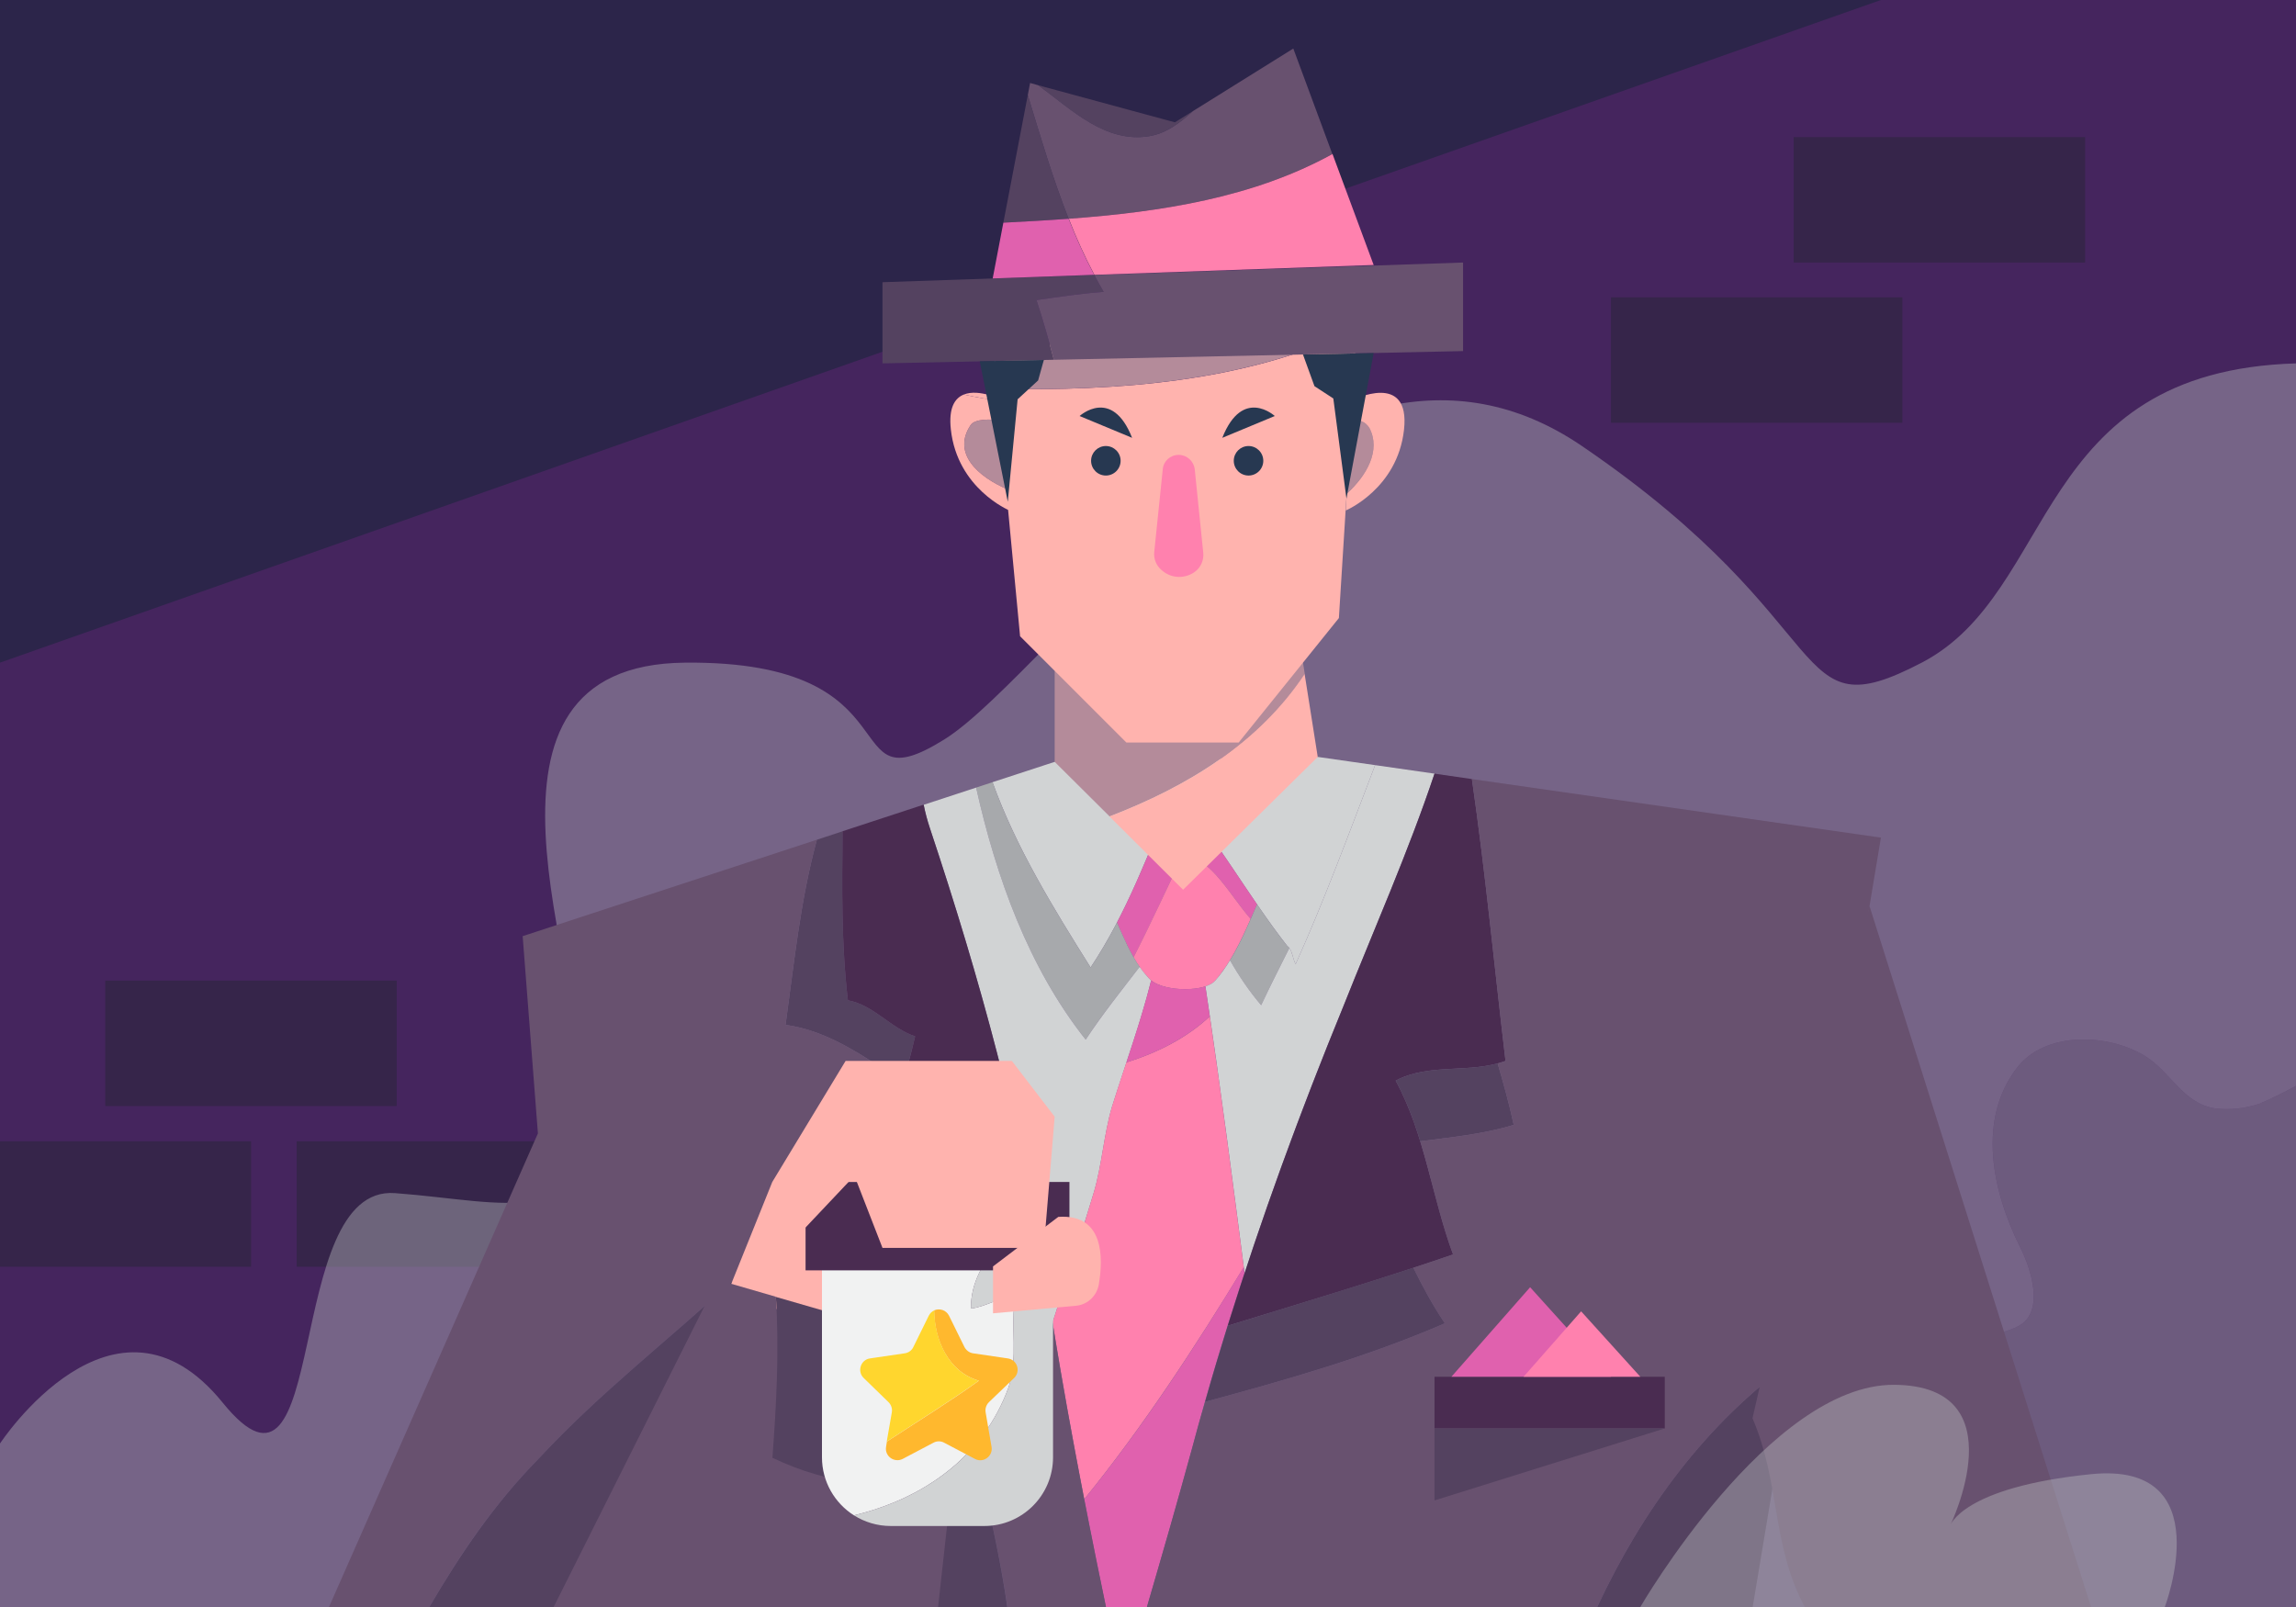 <?xml version="1.0" encoding="utf-8"?>
<!-- Generator: Adobe Illustrator 18.0.0, SVG Export Plug-In . SVG Version: 6.00 Build 0)  -->
<!DOCTYPE svg PUBLIC "-//W3C//DTD SVG 1.1//EN" "http://www.w3.org/Graphics/SVG/1.1/DTD/svg11.dtd">
<svg version="1.1" id="Layer_1" xmlns="http://www.w3.org/2000/svg" xmlns:xlink="http://www.w3.org/1999/xlink" x="0px" y="0px"
	 viewBox="0 0 1400 980" style="enable-background:new 0 0 1400 980;" xml:space="preserve">
<style type="text/css">
	.st0{fill:#45255E;}
	.st1{fill:#2C254A;}
	.st2{opacity:0.41;fill:#A7A9AC;}
	.st3{fill:#36254A;}
	.st4{opacity:0.41;fill:#BCBEC0;}
	.st5{fill:#D1D3D4;}
	.st6{fill:#E061AE;}
	.st7{fill:#FF81AE;}
	.st8{fill:#A7A9AC;}
	.st9{fill:#544260;}
	.st10{fill:#68516F;}
	.st11{fill:#4A2C51;}
	.st12{fill:#B48B9A;}
	.st13{fill:#FFB3AE;}
	.st14{fill:#273851;}
	.st15{fill:#F1F2F2;}
	.st16{fill:#FFB82E;}
	.st17{fill:#FFD62E;}
</style>
<rect class="st0" width="1400" height="980"/>
<polygon class="st1" points="0,0 0,404.1 1146.9,0 "/>
<path class="st2" d="M1351,676c-20-3-27-22-43-32c-23-14-61-15-78,7c-24,31-16,74,2,110c7,14,14,38,0,47c-15,9-38,6-58,1
	c-47-11-68-57-100-90c-7-8-14-17-23-18c-40-4-80-4-120,1c-37,4-71,19-101,44c-27,21-50,43-68,72c-35.8,55.5-74.1,105.1-100.3,162
	H1400V662.2c-7.1,3.9-14.4,7.5-22,10.8C1369,676,1360,677,1351,676z"/>
<rect x="180.9" y="696" class="st3" width="177.7" height="76.5"/>
<path class="st4" d="M1171.8,404.1c-83,43.3-46-22.3-207.2-132.1S643.1,409.1,575.7,451c-67.4,41.9-13.9-48.2-157.9-46.9
	c-144,1.3-63,187.7-60,268.2c3,80.4-48,60.4-117,55.3c-69-5.1-39,209.3-105,127.8S0,880.3,0,880.3V980h661.7
	c26.2-56.9,64.5-106.5,100.3-162c18-29,41-51,68-72c30-25,64-40,101-44c40-5,80-5,120-1c9,1,16,10,23,18c32,33,53,79,100,90
	c20,5,43,8,58-1c14-9,7-33,0-47c-18-36-26-79-2-110c17-22,55-21,78-7c16,10,23,29,43,32c9,1,18,0,27-3c7.6-3.3,14.9-6.9,22-10.8
	V221.6C1239.1,226.4,1254.9,360.8,1171.8,404.1z"/>
<g>
	<path class="st5" d="M716,482c26,29,44,63,69,95c3,2,3,7,5,11c18-40,32.9-80.8,48.5-121.4l-34.9-5l-160.5,3L605.2,477
		c14.4,40,37.1,76.8,59.8,113C687,557,701,519,716,482z"/>
	<path class="st6" d="M716,482c-11,27.1-21.5,54.8-34.9,80.6c3.2,7.3,6.3,14.6,10.1,21.2c10.9-21.1,20.6-42.7,30.8-63.8
		c18.5,6.2,27.7,25.6,40.6,40.4c1.3-2.9,2.6-5.9,3.9-8.9C750,527.5,735.2,503.4,716,482z"/>
	<path class="st7" d="M722,520c-10.2,21.1-20,42.7-30.8,63.8c3,5.3,6.5,10.1,10.8,14.2c9,7,33,7,39,0c9.4-10.9,15.6-24,21.6-37.6
		C749.7,545.6,740.5,526.2,722,520z"/>
	<path class="st8" d="M694.9,589.6c-5.6-8-9.6-17.5-13.8-27c-4.9,9.4-10.2,18.6-16.1,27.4c-22.7-36.2-45.4-73-59.8-113l-10,3.3
		c12.3,55,32,109.8,66.8,153.7C672.1,618.5,683.7,604.2,694.9,589.6z"/>
	<path class="st5" d="M694.9,589.6c-11.2,14.6-22.7,28.9-32.9,44.4c-34.8-43.9-54.5-98.8-66.8-153.7l-32,10.5
		c0.9,4.8,2.2,9.5,3.8,14.3c32,96,57,189,73,290c0.6,3.8,1.2,7.6,1.8,11.4c8.4-26,17-52.1,25.2-79.4c5-17,6-35,11-52
		c8.1-25.8,17.4-51,23.9-77.1C699.3,595.4,697,592.6,694.9,589.6z"/>
	<path class="st8" d="M786.2,578.1c-0.3-0.4-0.7-0.8-1.2-1.1c-6.6-8.4-12.7-17-18.5-25.5c-5.1,11.8-10,23.6-16.5,34.1
		c5.5,9.8,11.9,19.1,19,27.4C774.5,601.3,780.4,589.7,786.2,578.1z"/>
	<path class="st5" d="M838.5,466.6C822.9,507.2,808,548,790,588c-1.7-3.4-2-7.5-3.8-9.9c-5.8,11.6-11.7,23.2-17.2,34.9
		c-7.1-8.3-13.5-17.7-19-27.4c-2.7,4.4-5.6,8.6-9,12.4c-1.3,1.5-3.4,2.7-6,3.5c9,59.4,16.4,117,23.9,174.9
		c18-54.9,38.1-108.7,60.1-162.4c19-47.8,39.7-94.4,55.7-142.2L838.5,466.6z"/>
	<path class="st7" d="M737.7,619.8c-14.2,13.3-32,22.2-50.9,28.1c-3,9-6,18-8.8,27.1c-5,17-6,35-11,52
		c-8.1,27.4-16.8,53.5-25.2,79.4c5.9,36.5,12.4,72.4,19.3,107.9c36.1-44.5,67.5-92.7,97.3-141.5
		C751.8,722.1,745.3,671.6,737.7,619.8z"/>
	<path class="st6" d="M661.1,914.3c4.3,22,8.7,43.9,13.2,65.7h25c9.4-31.9,18.6-64.1,27.6-97c9.7-36.2,20.4-71.6,31.9-106.6
		c-0.2-1.2-0.3-2.4-0.5-3.6C728.7,821.6,697.3,869.8,661.1,914.3z"/>
	<path class="st6" d="M735,601.5c-9.6,3.1-25.9,2-33-3.5c0,0-0.1-0.1-0.1-0.1c-4.2,16.9-9.6,33.4-15.1,50
		c18.9-5.9,36.6-14.8,50.9-28.1C736.8,613.7,735.9,607.7,735,601.5z"/>
	<path class="st9" d="M550.5,659.8c2.8-9.1,5.3-18.4,7.5-27.8c-15-5-25-19-41-22c-4-34.1-3.6-68.7-3.1-103.1l-15.8,5.2
		C488,549.1,484.2,587.5,479,625C505.5,628.6,527.8,644.9,550.5,659.8z"/>
	<path class="st10" d="M654.1,877.3c-3,0.9-6.1,1.8-9.1,2.7C648,879.1,651.1,878.2,654.1,877.3c-5-27.1-9.8-54.5-14.1-82.3
		c-0.7-4.5-1.5-8.9-2.2-13.3c-32.6-29.5-63.4-60.9-99.8-85.7c4.6-12,8.8-24,12.5-36.2c-22.7-14.9-45.1-31.3-71.5-34.8
		c5.2-37.5,9-75.9,19.1-112.9l-179.4,58.8l9.3,120.3L200.6,980h61.2c18.6-32,39.4-62.8,66.2-90c38-41,80-73,121-111
		c19-19,46-10,71-5c16,2,30,4,45,7c5,1,9,7,11,12c4,11,4,23,6,35c10.7,52.1,25,101.7,32.3,152h60.1
		C667.3,946,660.5,911.9,654.1,877.3z"/>
	<path class="st9" d="M582,828c-2-12-2-24-6-35c-2-5-6-11-11-12c-15-3-29-5-45-7c-25-5-52-14-71,5c-41,38-83,70-121,111
		c-26.7,27.2-47.5,58-66.2,90h352.4C607,929.7,592.7,880.1,582,828z"/>
	<path class="st11" d="M517,610c16,3,26,17,41,22c-5,22-12,43-20,64c36.5,24.8,67.2,56.1,99.8,85.7c-16-95.9-40.2-184.9-70.8-276.7
		c-1.6-4.8-2.8-9.5-3.8-14.3l-49.4,16.2C513.4,541.3,513,575.9,517,610z"/>
	<path class="st11" d="M851,659c21-11,45-4,67-12c-6.8-57.3-12.2-114.6-20.5-171.9l-22.8-3.3c-16,47.8-36.7,94.4-55.7,142.2
		c-26.3,64.2-49.8,128.4-70.4,194.5c45.8-14.2,91.6-27.7,137.4-43.5C873,730,869,692,851,659z"/>
	<path class="st9" d="M973.9,980h94.8l25.1-150.5C1040.2,867.8,1001.5,920.9,973.9,980z"/>
	<path class="st9" d="M913.2,648.5c-20.6,5.6-42.7,0.3-62.2,10.5c6.4,11.8,11.1,24.3,15,37c19-2.5,38.3-4.3,57-10
		C920.3,673.3,916.8,660.9,913.2,648.5z"/>
	<path class="st9" d="M861.8,773.1c-37.7,12.4-75.5,23.7-113.2,35.4c-4.8,15.4-9.4,30.8-13.8,46.4c49.5-13.4,98.8-27.4,146.2-47.9
		C873.7,796.1,867.5,784.8,861.8,773.1z"/>
	<path class="st10" d="M897.5,475.1c8.3,57.3,13.7,114.6,20.5,171.9c-1.6,0.6-3.2,1.1-4.8,1.5c3.6,12.4,7.1,24.8,9.8,37.5
		c-18.7,5.7-38,7.5-57,10c7,22.8,11.7,46.5,20,69c-8.1,2.8-16.1,5.5-24.2,8.1c5.7,11.6,11.9,23,19.2,33.9
		c-47.4,20.6-96.7,34.5-146.2,47.9c-2.7,9.3-5.3,18.7-7.8,28.1c-9,32.9-18.3,65.1-27.6,97h274.5c27.6-59.1,66.4-112.2,119.9-150.5
		l53.1-318.7L897.5,475.1z"/>
	<path class="st12" d="M795.6,411l-1.1-6.9l-151.4,5v55.5l33.5,33.3C724.1,479.7,767.5,453.1,795.6,411z"/>
	<path class="st13" d="M676.5,497.9l44.9,44.7l82.1-81l-8-50.6C767.5,453.1,724.1,479.7,676.5,497.9z"/>
	<path class="st13" d="M607.7,237.2L622,388l64.8,64.8h68.5l61.1-75.9l11-176.2C758.7,233.3,681.9,238.4,607.7,237.2z"/>
	<path class="st12" d="M605.3,212.1l2.4,25.1c74.2,1.2,151-4,219.7-36.5l0.1-1.6L605.3,212.1z"/>
	<path class="st9" d="M673,178c-2-3.4-3.9-6.8-5.7-10.3l-129.2,4.4v49.5l104.5-2.2C639.4,207.2,636,195,632,183
		C646,181,659,179,673,178z"/>
	<path class="st10" d="M892.1,160.1l-224.8,7.6c1.8,3.5,3.7,6.9,5.7,10.3c-14,1-27,3-41,5c4,12,7.4,24.2,10.6,36.4l249.5-5.3V160.1z
		"/>
	<path class="st9" d="M716.4,74.6L633.1,52c20.5,15.1,41,35.5,67.9,31c10.4-1.8,18.6-8.2,26.5-15.3L716.4,74.6z"/>
	<path class="st9" d="M611.8,135.8c13.3-0.7,26.6-1.4,39.8-2.4c-9.7-24.6-17.2-50.1-24.9-75.4L611.8,135.8z"/>
	<path class="st10" d="M788.6,29.6l-61.1,38.1c-8,7.2-16.1,13.5-26.5,15.3c-26.9,4.5-47.3-15.9-67.9-31l-5-1.4l-1.4,7.4
		c7.7,25.3,15.2,50.8,24.9,75.4c56.7-4.2,112.6-12.9,160.8-39.5L788.6,29.6z"/>
	<path class="st6" d="M611.8,135.8l-6.5,34l61.9-2.2c-5.9-11.1-11-22.6-15.6-34.2C638.4,134.4,625.1,135.1,611.8,135.8z"/>
	<path class="st7" d="M812.5,93.9c-48.3,26.6-104.1,35.3-160.8,39.5c4.6,11.7,9.7,23.1,15.6,34.2l170.3-6L812.5,93.9z"/>
	<path class="st12" d="M835,261c-2.4-4-6.5-5.1-11.1-4.7l-2.8,44.6C833.5,290,842.1,274.5,835,261z"/>
	<path class="st13" d="M824.7,244l-0.8,12.3c4.6-0.5,8.6,0.6,11.1,4.7c7.1,13.5-1.5,29-13.8,40l-0.6,10.3c0,0,31.5-13.2,35.5-49.2
		S824.7,244,824.7,244z"/>
	<path class="st12" d="M592,259c-11.9,17.5,4.6,31.9,22.5,39.5l-2.6-41.6C603.7,255.1,594.6,255.6,592,259z"/>
	<path class="st13" d="M587.7,240.6c7.7,1.7,15.5,3.1,23.4,4l0-0.6C611.1,244,597.1,236.8,587.7,240.6z"/>
	<path class="st13" d="M579.8,262c4,36,35.5,49.2,35.5,49.2l-0.8-12.7c-17.9-7.6-34.4-22-22.5-39.5c2.6-3.4,11.7-3.9,19.9-2.1
		l-0.8-12.3c-7.9-0.9-15.7-2.3-23.4-4C582.2,242.8,578.3,248.7,579.8,262z"/>
	<polygon class="st14" points="597.4,220.3 614.5,306 620.5,243.5 633,232 636.5,219.5 	"/>
	<polygon class="st14" points="794.5,216.2 801.5,235.5 813,243 821,304 837.6,215.3 	"/>
	<path class="st7" d="M718.7,277.4L718.7,277.4c5,0,9.2,3.8,9.8,8.8l5.2,51c0.4,4.2-1.3,8.4-4.6,11.1l0,0c-6,4.8-14.6,4.7-20.4-0.3
		l-0.6-0.5c-3.1-2.7-4.7-6.7-4.3-10.8l5.2-50.5C709.4,281.2,713.6,277.4,718.7,277.4z"/>
	<polygon class="st13" points="470.9,720.8 443.6,788.6 572.6,830.6 572.6,761 538.1,704 	"/>
	<path class="st9" d="M471,889c34.4,16.6,72.3,20.3,109.4,15.2l8.8-79.8l-116.1-33.5C475.2,823.5,473.4,856.6,471,889z"/>
	<path class="st10" d="M471,889c2.4-32.4,4.2-65.5,2.1-98.2l-35.5-10.3L337.6,980H572l8.4-75.8C543.3,909.3,505.4,905.6,471,889z"/>
	<path class="st15" d="M615,846c6-18,1-37,4-55c-10,0-18,6-27,7c0-17,8-27,16-41c6.3-9.4,4.6-23,3.5-36.2H501.2v167.9
		c0,14.9,7.8,28,19.5,35.4C562.7,914,599.4,888.8,615,846z"/>
	<path class="st5" d="M611.5,720.8c1,13.2,2.7,26.8-3.5,36.2c-8,14-16,24-16,41c9-1,17-7,27-7c-3,18,2,37-4,55
		c-15.6,42.8-52.3,68-94.3,78.1c6.5,4.1,14.2,6.5,22.4,6.5h57.1c23.2,0,41.9-18.8,41.9-41.9V720.8H611.5z"/>
	<rect x="491.2" y="720.8" class="st11" width="160.9" height="53.9"/>
	<polygon class="st13" points="470.9,720.8 487,753 521,717 538.1,761 636.5,761 643.1,681 617,647 515.6,647 	"/>
	<path class="st13" d="M645.3,742.1l-39.8,30.2v28.6l50.5-4.6c7.1-0.6,12.8-6,14-13C672.8,767,673.2,740.1,645.3,742.1z"/>
	<path class="st10" d="M1139.9,552.4l-71.3,312.5c17,39.6,11.6,77.5,31.9,115.1H1275L1139.9,552.4z"/>
	<rect x="874.7" y="839.6" class="st11" width="140.4" height="31.5"/>
	<polygon class="st6" points="885,839.6 933,785 982.3,839.6 	"/>
	<polygon class="st7" points="929,839.6 964.1,799.7 1000.2,839.6 	"/>
	<circle class="st14" cx="674.3" cy="281" r="9"/>
	<circle class="st14" cx="761.3" cy="281" r="9"/>
	<path class="st14" d="M745.3,267l32-13.3C777.3,253.7,757.7,235.7,745.3,267z"/>
	<path class="st14" d="M690.3,267l-32-13.3C658.3,253.7,678,235.7,690.3,267z"/>
	<polygon class="st9" points="1015.1,871.1 874.7,871.1 874.7,915 	"/>
	<path class="st16" d="M618.4,840.3c4.1-4,1.9-11.1-3.9-11.9l-21.1-3.1c-2.3-0.3-4.2-1.8-5.3-3.8l-9.4-19.1
		c-1.8-3.6-5.9-4.7-9.1-3.3c0.1,17.7,8.5,37.5,27.3,42.9c-18.1,13-37.3,24.8-56.1,37.1l-0.5,3.2c-1,5.7,5,10,10.1,7.4l18.8-9.9
		c2-1.1,4.5-1.1,6.5,0l18.8,9.9c5.1,2.7,11.1-1.7,10.1-7.4l-3.6-21c-0.4-2.3,0.4-4.6,2-6.2L618.4,840.3z"/>
	<path class="st17" d="M569.7,799.1c-1.4,0.6-2.6,1.7-3.4,3.3l-9.4,19.1c-1,2.1-3,3.5-5.3,3.8l-21.1,3.1c-5.7,0.8-8,7.9-3.9,11.9
		l15.2,14.8c1.6,1.6,2.4,3.9,2,6.2l-3.1,17.8c18.8-12.3,37.9-24.1,56.1-37.1C578.2,836.6,569.8,816.9,569.7,799.1z"/>
</g>
<path class="st4" d="M1000.2,980H1320c0,0,34-89-45-81s-86,31.6-86,31.6s42-85.6-34-86.1S1000.2,980,1000.2,980z"/>
<rect x="1093.7" y="83.6" class="st3" width="177.7" height="76.5"/>
<rect x="982.3" y="181.3" class="st3" width="177.7" height="76.5"/>
<rect x="64.2" y="598" class="st3" width="177.7" height="76.5"/>
<rect x="-24.6" y="696" class="st3" width="177.7" height="76.5"/>
</svg>
